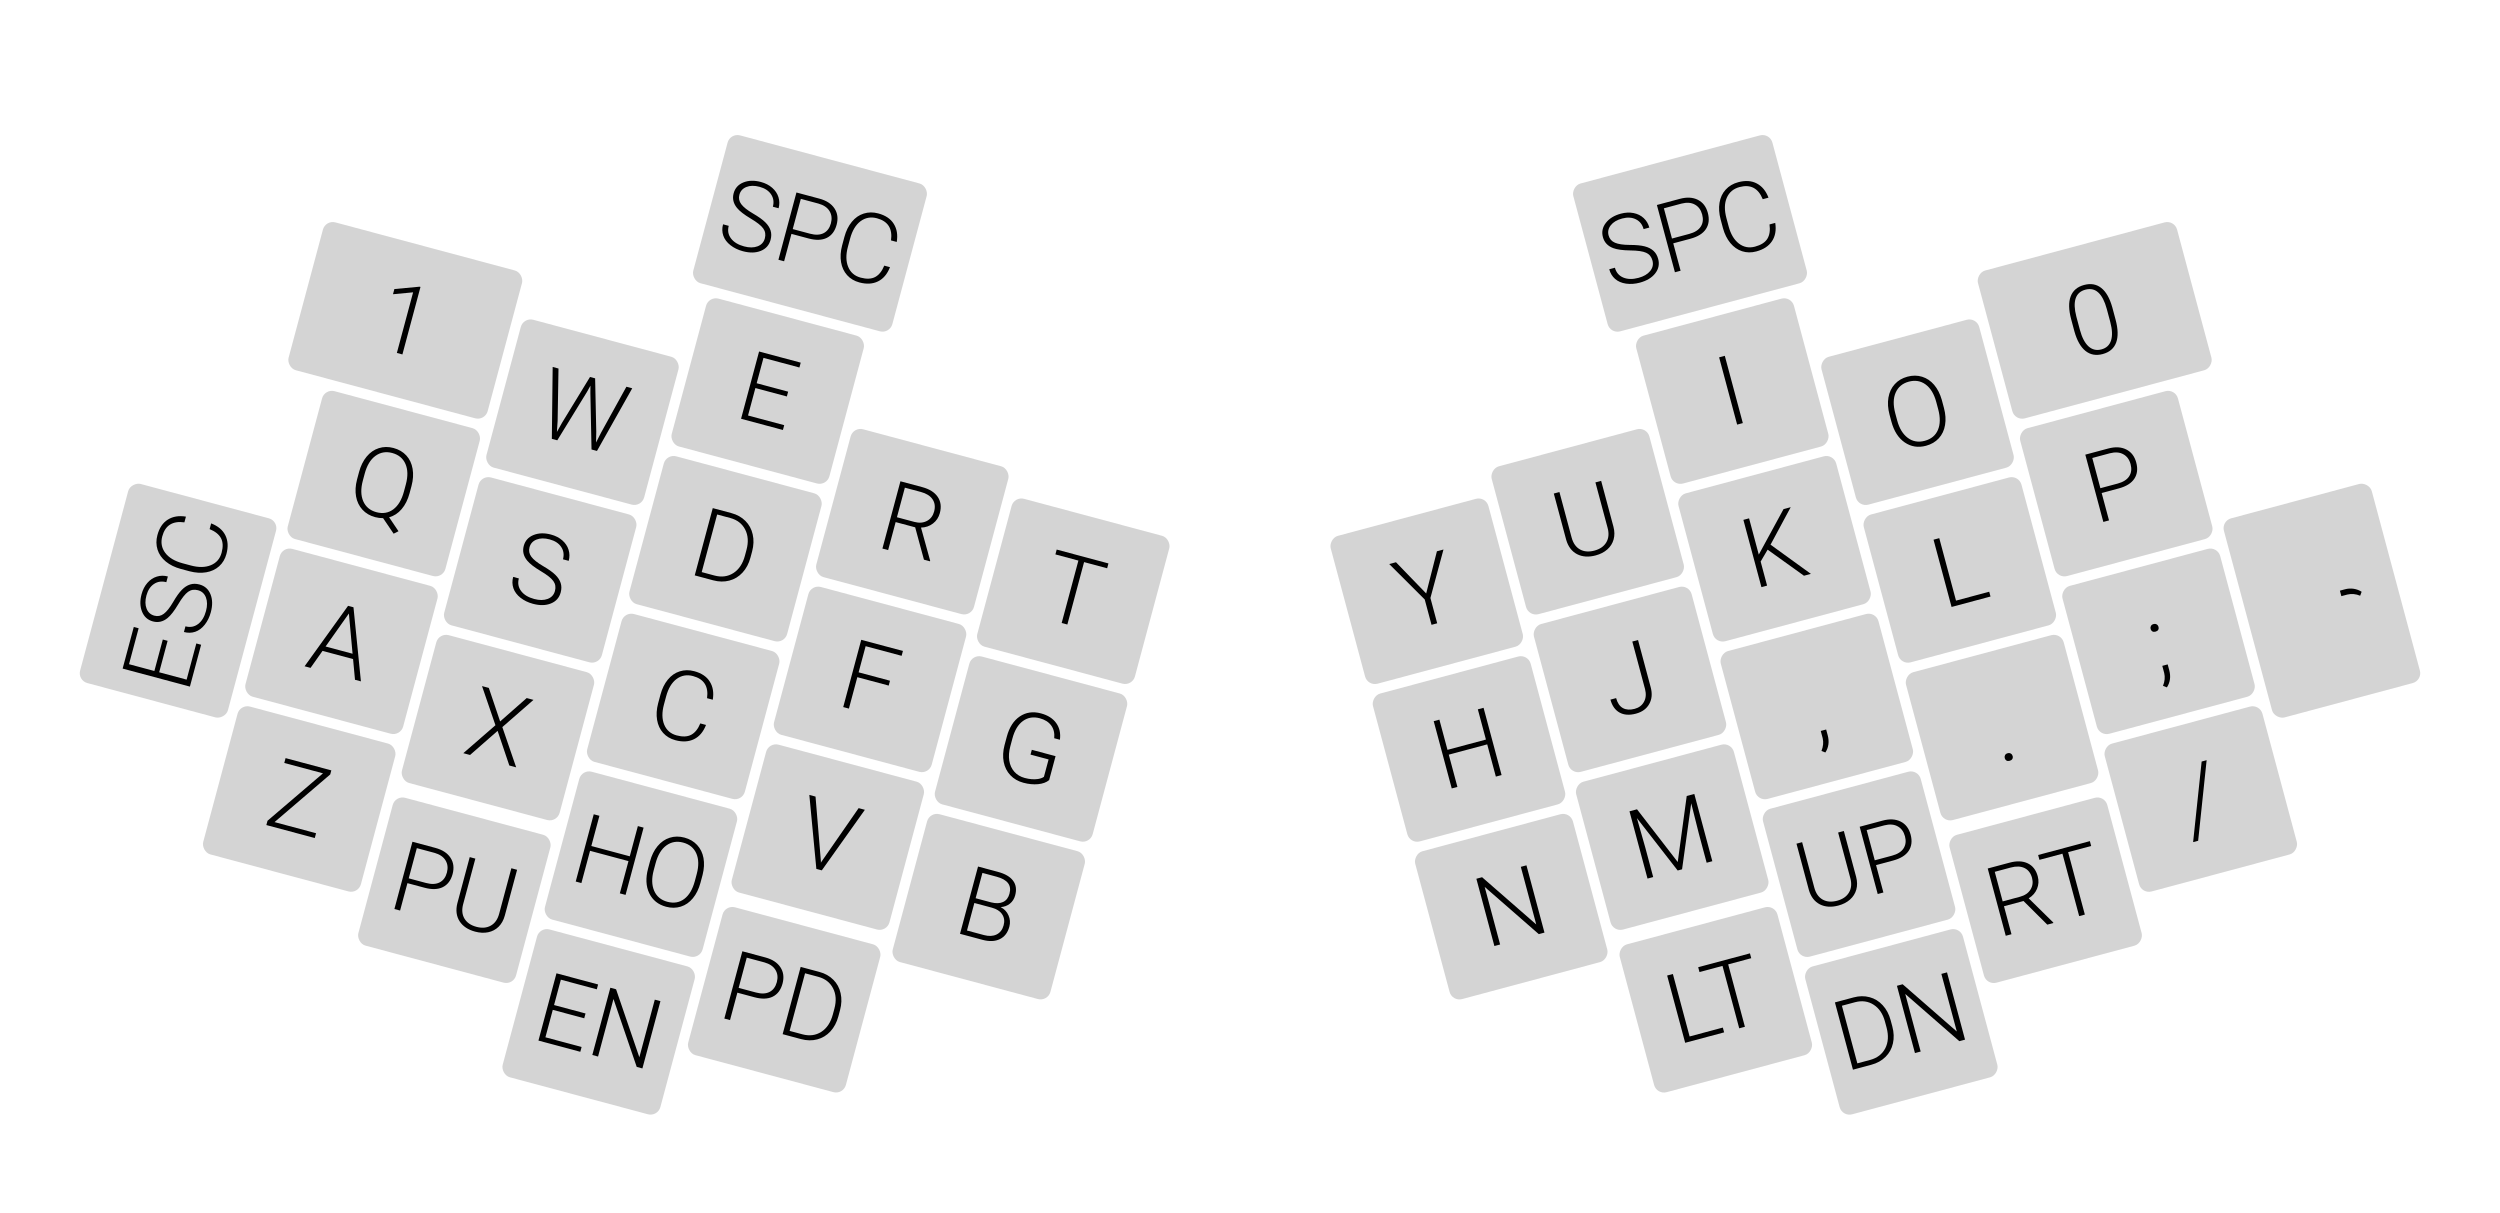 <svg width="2450" height="1189" viewBox="0 0 2450 1189" fill="none" xmlns="http://www.w3.org/2000/svg">
<g id="keymap">
<rect width="2450" height="1189" fill="white"/>
<g id="hand">
<g id="Q" clip-path="url(#clip0)">
<rect id="keycap" x="318.206" y="380.779" width="160" height="150" rx="10" transform="rotate(15 318.206 380.779)" fill="#D4D4D4"/>
<path id="label" d="M401.376 483.379C399.693 489.658 397.109 494.837 393.621 498.917C390.172 502.975 386.075 505.647 381.331 506.931L390.527 520.606L385.757 523.016L375.427 507.776C372.766 507.807 370.153 507.479 367.587 506.791C362.576 505.449 358.44 503.014 355.179 499.487C351.949 495.969 349.868 491.658 348.938 486.556C348.017 481.424 348.337 475.881 349.9 469.926L351.878 462.546C353.488 456.539 355.968 451.51 359.318 447.457C362.707 443.383 366.68 440.63 371.237 439.198C375.802 437.736 380.605 437.681 385.646 439.031C390.777 440.406 394.958 442.853 398.189 446.372C401.42 449.89 403.473 454.242 404.348 459.426C405.254 464.619 404.898 470.234 403.28 476.271L401.376 483.379ZM397.723 474.733C399.851 466.794 399.721 460.095 397.334 454.635C394.947 449.175 390.614 445.604 384.336 443.921C378.238 442.288 372.757 443.245 367.891 446.794C363.064 450.321 359.566 456.13 357.399 464.219L355.555 471.102C353.46 478.92 353.594 485.604 355.956 491.154C358.357 496.683 362.667 500.28 368.885 501.947C375.163 503.629 380.686 502.698 385.453 499.155C390.22 495.612 393.683 489.811 395.843 481.751L397.723 474.733Z" fill="black"/>
</g>
<g id="W" clip-path="url(#clip1)">
<rect id="keycap_2" x="512.954" y="310.799" width="160" height="150" rx="10" transform="rotate(15 512.954 310.799)" fill="#D4D4D4"/>
<path id="label_2" d="M546.472 412.519L545.768 423.297L550.879 414.185L578.204 369.435L583.23 370.782L584.339 423.15L584.139 433.676L589.079 423.935L613.883 378.996L619.588 380.524L585.035 441.923L579.692 440.492L578.569 384.917L578.641 377.948L575.264 384.031L546.142 431.502L540.799 430.07L541.62 359.633L547.325 361.161L546.472 412.519Z" fill="black"/>
</g>
<g id="E" clip-path="url(#clip2)">
<rect id="keycap_3" x="694.502" y="290.082" width="160" height="150" rx="10" transform="rotate(15 694.502 290.082)" fill="#D4D4D4"/>
<path id="label_3" d="M771.113 388.546L740.278 380.284L733.072 407.179L768.524 416.678L767.263 421.387L726.241 410.396L743.905 344.471L784.701 355.402L783.427 360.156L748.201 350.718L741.54 375.575L772.374 383.837L771.113 388.546Z" fill="black"/>
</g>
<g id="R" clip-path="url(#clip3)">
<rect id="keycap_4" x="836.192" y="418.116" width="160" height="150" rx="10" transform="rotate(15 836.192 418.116)" fill="#D4D4D4"/>
<path id="label_4" d="M896.881 516.779L877.728 511.647L870.376 539.085L864.762 537.581L882.426 471.657L903.843 477.395C910.876 479.28 915.913 482.457 918.953 486.928C921.993 491.398 922.692 496.697 921.05 502.825C919.918 507.051 917.682 510.447 914.341 513.013C911 515.58 907.082 516.924 902.584 517.046L911.556 549.489L911.398 550.077L905.467 548.488L896.881 516.779ZM879.002 506.893L896.072 511.467C900.751 512.72 904.865 512.399 908.414 510.503C911.963 508.607 914.304 505.546 915.436 501.32C916.682 496.672 916.169 492.668 913.898 489.31C911.628 485.952 907.821 483.557 902.478 482.125L886.767 477.915L879.002 506.893Z" fill="black"/>
</g>
<g id="T" clip-path="url(#clip4)">
<rect id="keycap_5" x="993.929" y="486.264" width="160" height="150" rx="10" transform="rotate(15 993.929 486.264)" fill="#D4D4D4"/>
<path id="label_5" d="M1085 556.913L1062.4 550.859L1046.01 612.029L1040.44 610.537L1056.83 549.367L1034.29 543.325L1035.56 538.571L1086.27 552.159L1085 556.913Z" fill="black"/>
</g>
<g id="1">
<rect id="keycap_6" x="319.048" y="215.361" width="202" height="150" rx="10" transform="rotate(15 319.048 215.361)" fill="#D4D4D4"/>
<path id="label_6" d="M394.359 347.35L388.926 345.894L404.843 286.49L385.13 288.341L386.489 283.27L411.179 280.957L412.084 281.199L394.359 347.35Z" fill="black"/>
</g>
<g id="ESC">
<rect id="keycap_7" x="75.918" y="666.817" width="202" height="150" rx="10" transform="rotate(-75 75.918 666.817)" fill="#D4D4D4"/>
<path id="label_7" d="M164.256 627.999L155.995 658.833L182.89 666.039L192.389 630.587L197.098 631.849L186.106 672.87L120.182 655.206L131.113 614.411L135.867 615.684L126.428 650.91L151.286 657.571L159.548 626.737L164.256 627.999ZM194.04 578.424C190.387 577.445 187.161 577.956 184.36 579.955C181.53 581.947 178.25 586.099 174.52 592.411C170.76 598.715 167.328 603.134 164.223 605.666C159.826 609.277 155.032 610.386 149.84 608.995C144.799 607.644 141.263 604.48 139.232 599.504C137.179 594.489 137.017 588.752 138.748 582.292C139.921 577.915 141.814 574.233 144.426 571.245C147.047 568.226 150.121 566.171 153.649 565.078C157.177 563.985 160.797 563.936 164.51 564.931L163.006 570.545C158.508 569.34 154.489 569.913 150.947 572.264C147.375 574.607 144.894 578.374 143.502 583.566C142.152 588.607 142.208 592.925 143.671 596.52C145.104 600.107 147.632 602.386 151.254 603.356C154.604 604.254 157.696 603.643 160.529 601.522C163.362 599.402 166.386 595.602 169.601 590.123C172.786 584.635 175.662 580.601 178.23 578.022C180.768 575.434 183.45 573.694 186.277 572.802C189.105 571.909 192.163 571.904 195.453 572.785C200.645 574.177 204.253 577.375 206.276 582.382C208.307 587.359 208.413 593.243 206.593 600.034C205.347 604.683 203.373 608.732 200.669 612.181C197.974 615.6 194.861 617.92 191.331 619.142C187.809 620.333 184.116 620.411 180.252 619.376L181.744 613.807C186.393 615.052 190.525 614.299 194.142 611.548C197.759 608.797 200.339 604.538 201.884 598.773C203.259 593.641 203.231 589.218 201.8 585.502C200.37 581.786 197.783 579.427 194.04 578.424ZM206.933 512.92C213.673 515.535 218.318 519.448 220.869 524.661C223.427 529.844 223.768 535.936 221.892 542.939C220.581 547.829 218.198 551.833 214.742 554.951C211.294 558.039 207.062 560.011 202.044 560.866C196.997 561.714 191.586 561.38 185.813 559.866L177.255 557.573C171.399 556.003 166.482 553.586 162.505 550.32C158.527 547.054 155.829 543.177 154.411 538.689C152.971 534.162 152.923 529.393 154.265 524.382C156.158 517.319 159.567 512.263 164.492 509.215C169.396 506.129 175.302 505.156 182.211 506.296L180.707 511.91C169.136 510.298 161.907 514.88 159.019 525.656C157.418 531.633 158.374 537 161.887 541.759C165.408 546.488 171.108 549.908 178.986 552.019L187.045 554.178C194.652 556.217 201.18 556.122 206.63 553.894C212.088 551.636 215.606 547.564 217.183 541.677C218.744 535.852 218.532 531.088 216.548 527.385C214.533 523.675 210.827 520.725 205.428 518.534L206.933 512.92Z" fill="black"/>
</g>
<g id=" ">
<rect id="keycap_8" x="715.629" y="130.098" width="202" height="150" rx="10" transform="rotate(15 715.629 130.098)" fill="#D4D4D4"/>
<path id="label_8" d="M749.538 233.621C750.516 229.968 750.006 226.742 748.006 223.941C746.015 221.111 741.863 217.83 735.551 214.101C729.246 210.341 724.828 206.909 722.295 203.804C718.685 199.407 717.576 194.613 718.967 189.421C720.318 184.38 723.481 180.844 728.458 178.813C733.473 176.759 739.21 176.598 745.669 178.329C750.046 179.502 753.729 181.394 756.717 184.007C759.735 186.627 761.791 189.702 762.884 193.23C763.977 196.758 764.026 200.378 763.031 204.091L757.416 202.587C758.622 198.089 758.049 194.069 755.698 190.528C753.355 186.956 749.587 184.474 744.396 183.083C739.355 181.733 735.037 181.789 731.442 183.252C727.855 184.685 725.576 187.213 724.606 190.835C723.708 194.185 724.319 197.277 726.439 200.11C728.56 202.943 732.36 205.967 737.839 209.182C743.327 212.367 747.36 215.243 749.94 217.811C752.528 220.348 754.268 223.031 755.16 225.858C756.053 228.685 756.058 231.744 755.176 235.034C753.785 240.226 750.586 243.834 745.58 245.857C740.603 247.888 734.719 247.994 727.927 246.174C723.279 244.928 719.23 242.954 715.781 240.25C712.362 237.555 710.042 234.442 708.82 230.912C707.629 227.389 707.55 223.697 708.586 219.833L714.155 221.325C712.909 225.974 713.662 230.106 716.414 233.723C719.165 237.339 723.424 239.92 729.189 241.465C734.32 242.84 738.744 242.812 742.46 241.381C746.175 239.95 748.535 237.363 749.538 233.621ZM775.616 229.204L768.422 256.054L762.853 254.561L780.517 188.637L802.975 194.655C809.827 196.491 814.761 199.689 817.777 204.25C820.823 208.819 821.525 214.168 819.883 220.295C818.225 226.483 815.027 230.754 810.287 233.107C805.586 235.439 799.613 235.634 792.369 233.693L775.616 229.204ZM776.878 224.495L793.767 229.02C799.17 230.468 803.634 230.289 807.159 228.484C810.684 226.678 813.061 223.482 814.29 218.893C815.511 214.336 815.063 210.333 812.946 206.886C810.866 203.418 807.239 200.957 802.063 199.506L784.812 194.883L776.878 224.495ZM872.183 261.824C869.568 268.565 865.654 273.21 860.441 275.76C855.259 278.319 849.166 278.66 842.163 276.783C837.273 275.473 833.269 273.09 830.151 269.634C827.063 266.186 825.092 261.953 824.236 256.936C823.389 251.888 823.722 246.478 825.237 240.704L827.53 232.147C829.099 226.291 831.516 221.374 834.782 217.396C838.048 213.418 841.925 210.721 846.414 209.303C850.941 207.863 855.71 207.814 860.72 209.157C867.784 211.049 872.839 214.458 875.887 219.384C878.973 224.287 879.946 230.193 878.807 237.103L873.192 235.598C874.804 224.028 870.223 216.798 859.446 213.911C853.47 212.31 848.102 213.265 843.343 216.778C838.614 220.299 835.195 225.999 833.084 233.878L830.924 241.937C828.886 249.544 828.981 256.072 831.209 261.522C833.467 266.98 837.539 270.497 843.425 272.074C849.251 273.635 854.015 273.424 857.717 271.439C861.427 269.425 864.378 265.718 866.568 260.32L872.183 261.824Z" fill="black"/>
</g>
<g id="A" clip-path="url(#clip5)">
<rect id="keycap_9" x="276.795" y="535.327" width="160" height="150" rx="10" transform="rotate(15 276.795 535.327)" fill="#D4D4D4"/>
<path id="label_9" d="M346.008 645.883L316.08 637.864L304.338 654.517L298.497 652.952L341.11 593.713L346.407 595.132L353.691 667.741L347.895 666.188L346.008 645.883ZM319.074 633.571L345.516 640.656L341.916 601.208L319.074 633.571Z" fill="black"/>
</g>
<g id="S" clip-path="url(#clip6)">
<rect id="keycap_10" x="471.543" y="465.347" width="160" height="150" rx="10" transform="rotate(15 471.543 465.347)" fill="#D4D4D4"/>
<path id="label_10" d="M543.847 579.158C544.826 575.505 544.316 572.279 542.316 569.478C540.325 566.648 536.173 563.368 529.86 559.638C523.556 555.878 519.138 552.446 516.605 549.341C512.995 544.944 511.886 540.15 513.277 534.958C514.627 529.917 517.791 526.381 522.768 524.35C527.782 522.297 533.52 522.135 539.979 523.866C544.356 525.039 548.039 526.932 551.027 529.544C554.045 532.165 556.101 535.239 557.194 538.767C558.286 542.295 558.335 545.915 557.341 549.628L551.726 548.124C552.931 543.626 552.358 539.607 550.007 536.065C547.665 532.493 543.897 530.012 538.705 528.62C533.664 527.27 529.347 527.326 525.752 528.789C522.165 530.222 519.886 532.75 518.915 536.372C518.018 539.723 518.629 542.814 520.749 545.647C522.87 548.48 526.669 551.504 532.149 554.719C537.637 557.904 541.67 560.781 544.25 563.348C546.838 565.886 548.578 568.568 549.47 571.395C550.362 574.223 550.368 577.281 549.486 580.572C548.095 585.763 544.896 589.371 539.889 591.394C534.913 593.425 529.029 593.531 522.237 591.711C517.589 590.465 513.54 588.491 510.091 585.787C506.672 583.092 504.352 579.979 503.13 576.449C501.938 572.927 501.86 569.234 502.896 565.37L508.465 566.862C507.219 571.511 507.972 575.643 510.724 579.26C513.475 582.877 517.733 585.457 523.499 587.002C528.63 588.377 533.054 588.349 536.77 586.918C540.485 585.488 542.845 582.901 543.847 579.158Z" fill="black"/>
</g>
<g id="D" clip-path="url(#clip7)">
<rect id="keycap_11" x="653.091" y="444.63" width="160" height="150" rx="10" transform="rotate(15 653.091 444.63)" fill="#D4D4D4"/>
<path id="label_11" d="M680.845 563.876L698.51 497.952L716.938 502.889C722.341 504.337 726.854 506.873 730.477 510.497C734.108 514.09 736.502 518.501 737.657 523.728C738.842 528.963 738.65 534.508 737.081 540.364L735.456 546.432C733.878 552.318 731.287 557.22 727.681 561.139C724.075 565.058 719.767 567.673 714.757 568.983C709.777 570.302 704.48 570.209 698.866 568.705L680.845 563.876ZM702.805 504.198L687.676 560.66L700.173 564.008C707.116 565.868 713.299 565.066 718.725 561.603C724.158 558.108 727.926 552.437 730.029 544.589L731.582 538.794C733.612 531.217 733.17 524.596 730.256 518.93C727.342 513.264 722.508 509.51 715.755 507.668L702.805 504.198Z" fill="black"/>
</g>
<g id="F" clip-path="url(#clip8)">
<rect id="keycap_12" x="794.781" y="572.664" width="160" height="150" rx="10" transform="rotate(15 794.781 572.664)" fill="#D4D4D4"/>
<path id="label_12" d="M870.917 671.875L840.173 663.637L831.923 694.426L826.354 692.934L844.018 627.009L884.859 637.953L883.585 642.707L848.314 633.256L841.447 658.883L872.191 667.121L870.917 671.875Z" fill="black"/>
</g>
<g id="G" clip-path="url(#clip9)">
<rect id="keycap_13" x="952.518" y="640.812" width="160" height="150" rx="10" transform="rotate(15 952.518 640.812)" fill="#D4D4D4"/>
<path id="label_13" d="M1028.16 764.495C1025.49 766.724 1021.89 768.054 1017.34 768.486C1012.82 768.925 1008.01 768.462 1002.91 767.095C997.749 765.712 993.492 763.245 990.141 759.694C986.79 756.143 984.619 751.808 983.628 746.69C982.638 741.572 982.912 736.081 984.451 730.217L986.684 721.886C989.134 712.74 993.377 706.144 999.41 702.099C1005.45 698.024 1012.37 697.03 1020.15 699.116C1026.95 700.936 1031.94 704.136 1035.15 708.715C1038.36 713.264 1039.55 718.678 1038.71 724.955L1033.14 723.463C1033.62 718.415 1032.62 714.233 1030.14 710.917C1027.71 707.578 1023.97 705.233 1018.93 703.883C1012.77 702.233 1007.31 703.115 1002.54 706.529C997.777 709.944 994.327 715.635 992.192 723.604L990.105 731.392C988.763 736.403 988.419 741.066 989.074 745.383C989.767 749.678 991.416 753.306 994.019 756.268C996.653 759.239 1000.04 761.278 1004.17 762.386C1008.97 763.672 1013.29 764.021 1017.14 763.434C1019.64 763.036 1021.61 762.319 1023.05 761.282L1027.62 744.258L1009.91 739.514L1011.17 734.805L1034.45 741.041L1028.16 764.495Z" fill="black"/>
</g>
<g id="Z" clip-path="url(#clip10)">
<rect id="keycap_14" x="235.384" y="689.875" width="160" height="150" rx="10" transform="rotate(15 235.384 689.875)" fill="#D4D4D4"/>
<path id="label_14" d="M269.033 805.655L309.738 816.561L308.476 821.27L261.025 808.556L262.154 804.345L316.536 757.868L278.593 747.701L279.867 742.947L324.692 754.958L323.624 758.942L269.033 805.655Z" fill="black"/>
</g>
<g id="X" clip-path="url(#clip11)">
<rect id="keycap_15" x="430.132" y="619.896" width="160" height="150" rx="10" transform="rotate(15 430.132 619.896)" fill="#D4D4D4"/>
<path id="label_15" d="M490.127 707.017L516.165 684.1L522.821 685.883L492.286 712.545L505.835 751.99L499.134 750.194L487.653 716.254L460.648 739.882L454.038 738.111L485.539 710.738L472.381 672.368L479.037 674.152L490.127 707.017Z" fill="black"/>
</g>
<g id="C" clip-path="url(#clip12)">
<rect id="keycap_16" x="611.68" y="599.178" width="160" height="150" rx="10" transform="rotate(15 611.68 599.178)" fill="#D4D4D4"/>
<path id="label_16" d="M691.896 710.449C689.281 717.19 685.367 721.835 680.154 724.385C674.972 726.943 668.879 727.284 661.876 725.408C656.986 724.098 652.982 721.715 649.864 718.259C646.776 714.811 644.804 710.578 643.949 705.561C643.101 700.513 643.435 695.103 644.95 689.329L647.243 680.772C648.812 674.916 651.229 669.999 654.495 666.021C657.761 662.043 661.638 659.345 666.127 657.928C670.654 656.488 675.422 656.439 680.433 657.782C687.497 659.674 692.552 663.083 695.6 668.009C698.686 672.912 699.659 678.818 698.52 685.728L692.905 684.223C694.517 672.652 689.935 665.423 679.159 662.536C673.183 660.934 667.815 661.89 663.056 665.403C658.327 668.924 654.907 674.624 652.796 682.502L650.637 690.562C648.599 698.168 648.694 704.697 650.921 710.146C653.18 715.604 657.252 719.122 663.138 720.699C668.964 722.26 673.728 722.048 677.43 720.064C681.14 718.049 684.091 714.343 686.281 708.945L691.896 710.449Z" fill="black"/>
</g>
<g id="V" clip-path="url(#clip13)">
<rect id="keycap_17" x="753.37" y="727.212" width="160" height="150" rx="10" transform="rotate(15 753.37 727.212)" fill="#D4D4D4"/>
<path id="label_17" d="M804.468 843.979L804.455 845.479L805.238 844.185L841.456 791.967L847.568 793.605L805.364 852.954L800.021 851.522L793.145 779.022L799.212 780.648L804.468 843.979Z" fill="black"/>
</g>
<g id="B" clip-path="url(#clip14)">
<rect id="keycap_18" x="911.107" y="795.36" width="160" height="150" rx="10" transform="rotate(15 911.107 795.36)" fill="#D4D4D4"/>
<path id="label_18" d="M940.808 915.128L958.473 849.204L977.942 854.42C985.006 856.313 989.971 859.213 992.839 863.119C995.715 866.996 996.393 871.771 994.872 877.446C993.958 880.857 992.226 883.58 989.675 885.614C987.162 887.626 984.146 888.742 980.625 888.963C984.232 890.836 986.805 893.547 988.345 897.098C989.915 900.657 990.186 904.353 989.159 908.187C987.598 914.012 984.49 918.065 979.835 920.344C975.219 922.601 969.56 922.832 962.859 921.036L940.808 915.128ZM954.87 884.926L947.639 911.911L964.347 916.388C969.116 917.666 973.213 917.47 976.637 915.799C980.099 914.106 982.409 911.101 983.565 906.785C984.657 902.71 984.175 899.135 982.12 896.061C980.102 892.965 976.739 890.786 972.03 889.524L954.87 884.926ZM956.12 880.262L971.333 884.339C976.006 885.494 979.889 885.369 982.983 883.966C986.115 882.541 988.218 879.821 989.294 875.806C990.426 871.58 989.931 868.115 987.809 865.411C985.725 862.685 982.011 860.606 976.668 859.175L962.768 855.45L956.12 880.262Z" fill="black"/>
</g>
<g id="Home" clip-path="url(#clip15)">
<rect id="keycap_19" x="570.269" y="753.726" width="160" height="150" rx="10" transform="rotate(15 570.269 753.726)" fill="#D4D4D4"/>
<path id="label_19" d="M613.056 877L607.441 875.496L615.909 843.892L578.238 833.798L569.77 865.402L564.201 863.91L581.865 797.985L587.434 799.478L579.5 829.089L617.171 839.183L625.106 809.571L630.72 811.076L613.056 877ZM686.446 865.17C684.821 871.237 682.337 876.282 678.994 880.304C675.682 884.334 671.747 887.065 667.19 888.497C662.633 889.929 657.804 889.961 652.703 888.594C645.005 886.532 639.523 882.119 636.256 875.355C632.997 868.562 632.622 860.486 635.129 851.129L636.949 844.337C638.558 838.33 641.038 833.301 644.389 829.248C647.777 825.174 651.75 822.421 656.307 820.989C660.873 819.527 665.691 819.476 670.762 820.834C675.833 822.193 679.973 824.613 683.181 828.093C686.42 831.581 688.497 835.842 689.413 840.876C690.329 845.91 690.044 851.382 688.557 857.292L686.446 865.17ZM682.794 856.524C684.921 848.585 684.791 841.886 682.404 836.426C680.018 830.966 675.7 827.399 669.452 825.724C663.324 824.083 657.827 825.036 652.962 828.585C648.134 832.112 644.637 837.921 642.469 846.01L640.625 852.892C638.53 860.71 638.679 867.399 641.072 872.958C643.473 878.486 647.783 882.083 654.001 883.75C660.31 885.44 665.832 884.51 670.569 880.958C675.314 877.377 678.766 871.556 680.926 863.497L682.794 856.524Z" fill="black"/>
</g>
<g id="End" clip-path="url(#clip16)">
<rect id="keycap_20" x="528.858" y="908.274" width="160" height="150" rx="10" transform="rotate(15 528.858 908.274)" fill="#D4D4D4"/>
<path id="label_20" d="M572.551 997.918L541.717 989.656L534.511 1016.55L569.963 1026.05L568.701 1030.76L527.68 1019.77L545.344 953.843L586.139 964.775L584.866 969.529L549.639 960.09L542.979 984.947L573.813 993.209L572.551 997.918ZM629.555 1047.07L623.986 1045.57L601.205 979.002L586.088 1035.42L580.474 1033.91L598.138 967.99L603.752 969.494L626.566 1036.12L641.695 979.661L647.219 981.141L629.555 1047.07Z" fill="black"/>
</g>
<g id="PgDn" clip-path="url(#clip17)">
<rect id="keycap_21" x="710.665" y="886.59" width="160" height="150" rx="10" transform="rotate(15 710.665 886.59)" fill="#D4D4D4"/>
<path id="label_21" d="M722.613 972.824L715.418 999.674L709.849 998.181L727.513 932.257L749.971 938.274C756.823 940.11 761.757 943.309 764.773 947.87C767.82 952.439 768.522 957.787 766.88 963.915C765.222 970.103 762.023 974.374 757.284 976.727C752.583 979.059 746.61 979.254 739.365 977.313L722.613 972.824ZM723.874 968.115L740.763 972.64C746.166 974.088 750.63 973.909 754.155 972.104C757.68 970.298 760.057 967.102 761.286 962.513C762.508 957.955 762.06 953.953 759.942 950.506C757.863 947.037 754.235 944.577 749.06 943.126L731.809 938.503L723.874 968.115ZM766.99 1013.49L784.654 947.568L803.082 952.505C808.485 953.953 812.998 956.489 816.621 960.113C820.253 963.706 822.646 968.117 823.801 973.344C824.986 978.579 824.795 984.124 823.226 989.98L821.6 996.048C820.023 1001.93 817.431 1006.84 813.825 1010.76C810.219 1014.67 805.911 1017.29 800.901 1018.6C795.922 1019.92 790.625 1019.83 785.01 1018.32L766.99 1013.49ZM788.949 953.814L773.821 1010.28L786.317 1013.62C793.26 1015.48 799.444 1014.68 804.869 1011.22C810.302 1007.72 814.07 1002.05 816.173 994.205L817.726 988.41C819.756 980.833 819.314 974.212 816.4 968.546C813.486 962.88 808.652 959.126 801.899 957.284L788.949 953.814Z" fill="black"/>
</g>
<g id="PgUp" clip-path="url(#clip18)">
<rect id="keycap_22" x="387.427" y="779.273" width="160" height="150" rx="10" transform="rotate(15 387.427 779.273)" fill="#D4D4D4"/>
<path id="label_22" d="M399.284 865.483L392.089 892.332L386.52 890.84L404.185 824.916L426.642 830.933C433.494 832.769 438.429 835.968 441.445 840.529C444.491 845.098 445.193 850.446 443.551 856.574C441.893 862.762 438.694 867.032 433.955 869.386C429.254 871.717 423.281 871.913 416.037 869.971L399.284 865.483ZM400.546 860.774L417.434 865.299C422.837 866.747 427.301 866.568 430.826 864.762C434.351 862.957 436.728 859.76 437.958 855.172C439.179 850.614 438.731 846.612 436.613 843.165C434.534 839.696 430.906 837.236 425.731 835.784L408.48 831.162L400.546 860.774ZM506.739 852.395L494.679 897.401C493.46 901.83 491.444 905.431 488.631 908.203C485.817 910.976 482.406 912.78 478.397 913.614C474.427 914.427 470.162 914.222 465.604 913.001C458.662 911.141 453.598 907.762 450.413 902.865C447.267 897.945 446.516 892.115 448.161 885.373L460.329 839.959L465.853 841.44L453.903 886.038C452.415 891.592 452.843 896.333 455.187 900.261C457.54 904.159 461.433 906.836 466.866 908.292C472.299 909.748 476.998 909.357 480.962 907.119C484.957 904.89 487.69 901.028 489.162 895.534L501.124 850.89L506.739 852.395Z" fill="black"/>
</g>
</g>
<g id="hand_2">
<g id="P" clip-path="url(#clip19)">
<rect id="keycap_23" width="160" height="150" rx="10" transform="matrix(-0.966 0.259 0.259 0.966 2131.79 380.779)" fill="#D4D4D4"/>
<path id="label_23" d="M2059.64 483.145L2066.84 509.994L2061.27 511.487L2043.6 445.562L2066.06 439.545C2072.91 437.709 2078.78 438.012 2083.68 440.454C2088.6 442.888 2091.88 447.168 2093.52 453.296C2095.18 459.484 2094.55 464.782 2091.62 469.19C2088.71 473.559 2083.64 476.715 2076.39 478.656L2059.64 483.145ZM2058.38 478.436L2075.27 473.911C2080.67 472.463 2084.45 470.076 2086.6 466.75C2088.75 463.424 2089.21 459.467 2087.98 454.879C2086.76 450.321 2084.37 447.079 2080.81 445.152C2077.28 443.188 2072.9 442.871 2067.7 444.202L2050.45 448.824L2058.38 478.436Z" fill="black"/>
</g>
<g id="O" clip-path="url(#clip20)">
<rect id="keycap_24" width="160" height="150" rx="10" transform="matrix(-0.966 0.259 0.259 0.966 1937.05 310.799)" fill="#D4D4D4"/>
<path id="label_24" d="M1905.04 399.69C1906.67 405.757 1907.04 411.368 1906.15 416.522C1905.3 421.669 1903.26 426.001 1900.03 429.519C1896.8 433.038 1892.63 435.481 1887.53 436.848C1879.83 438.91 1872.88 437.829 1866.67 433.606C1860.45 429.351 1856.08 422.546 1853.58 413.188L1851.76 406.397C1850.15 400.39 1849.78 394.794 1850.66 389.61C1851.55 384.387 1853.62 380.016 1856.85 376.498C1860.07 372.949 1864.22 370.495 1869.29 369.136C1874.36 367.778 1879.15 367.803 1883.67 369.213C1888.22 370.614 1892.15 373.266 1895.46 377.167C1898.77 381.068 1901.26 385.95 1902.93 391.812L1905.04 399.69ZM1897.55 394.028C1895.43 386.09 1891.96 380.353 1887.17 376.818C1882.37 373.283 1876.85 372.352 1870.6 374.026C1864.47 375.668 1860.19 379.242 1857.75 384.749C1855.33 390.217 1855.21 396.996 1857.37 405.086L1859.22 411.968C1861.31 419.786 1864.79 425.503 1869.64 429.121C1874.48 432.708 1880.01 433.669 1886.23 432.003C1892.54 430.313 1896.86 426.745 1899.18 421.301C1901.5 415.827 1901.58 409.061 1899.42 401.001L1897.55 394.028Z" fill="black"/>
</g>
<g id="I" clip-path="url(#clip21)">
<rect id="keycap_25" width="160" height="150" rx="10" transform="matrix(-0.966 0.259 0.259 0.966 1755.5 290.082)" fill="#D4D4D4"/>
<path id="label_25" d="M1707.97 414.626L1702.4 416.118L1684.74 350.194L1690.31 348.701L1707.97 414.626Z" fill="black"/>
</g>
<g id="U" clip-path="url(#clip22)">
<rect id="keycap_26" width="160" height="150" rx="10" transform="matrix(-0.966 0.259 0.259 0.966 1613.81 418.116)" fill="#D4D4D4"/>
<path id="label_26" d="M1569.13 471.24L1581.19 516.246C1582.35 520.692 1582.4 524.818 1581.35 528.626C1580.3 532.434 1578.25 535.701 1575.19 538.429C1572.16 541.118 1568.37 543.073 1563.81 544.294C1556.87 546.154 1550.79 545.76 1545.58 543.111C1540.4 540.424 1536.83 535.75 1534.89 529.089L1522.72 483.676L1528.24 482.195L1540.19 526.794C1541.68 532.348 1544.42 536.24 1548.42 538.47C1552.4 540.669 1557.11 541.041 1562.55 539.585C1567.98 538.129 1571.85 535.441 1574.17 531.521C1576.51 527.593 1576.95 522.882 1575.48 517.388L1563.51 472.745L1569.13 471.24Z" fill="black"/>
</g>
<g id="Y" clip-path="url(#clip23)">
<rect id="keycap_27" width="160" height="150" rx="10" transform="matrix(-0.966 0.259 0.259 0.966 1456.07 486.264)" fill="#D4D4D4"/>
<path id="label_27" d="M1397.66 581.598L1408.18 540.249L1414.61 538.526L1401.81 586.02L1408.45 610.832L1402.89 612.324L1396.24 587.512L1361.45 552.769L1368.06 550.998L1397.66 581.598Z" fill="black"/>
</g>
<g id="0">
<rect id="keycap_28" width="202" height="150" rx="10" transform="matrix(-0.966 0.259 0.259 0.966 2130.95 215.361)" fill="#D4D4D4"/>
<path id="label_28" d="M2073.25 313.173C2075.75 322.47 2075.93 329.991 2073.82 335.734C2071.69 341.448 2067.31 345.194 2060.67 346.974C2054.15 348.721 2048.52 347.705 2043.79 343.926C2039.05 340.117 2035.42 333.712 2032.91 324.711L2029.75 312.893C2027.26 303.627 2027.1 296.147 2029.27 290.456C2031.43 284.765 2035.82 281.034 2042.43 279.262C2048.95 277.515 2054.55 278.49 2059.23 282.186C2063.9 285.852 2067.49 292.152 2070.02 301.084L2073.25 313.173ZM2064.65 302.812C2062.63 295.266 2059.87 289.892 2056.36 286.692C2052.88 283.483 2048.65 282.546 2043.66 283.881C2038.77 285.191 2035.6 288.064 2034.13 292.501C2032.67 296.937 2032.89 302.846 2034.81 310.227L2038.28 323.177C2040.29 330.693 2043.1 336.103 2046.7 339.408C2050.34 342.705 2054.58 343.703 2059.44 342.4C2064.27 341.106 2067.4 338.181 2068.83 333.624C2070.3 329.058 2070.04 323.014 2068.05 315.49L2064.65 302.812Z" fill="black"/>
</g>
<g id="&#39;">
<rect id="keycap_29" width="202" height="150" rx="10" transform="matrix(-0.259 -0.966 -0.966 0.259 2374.08 666.817)" fill="#D4D4D4"/>
<path id="label_29" d="M2314.4 579.927L2312.97 583.806C2308.68 582.044 2304.47 581.667 2300.34 582.677L2294.54 584.23L2293.1 578.842L2298.17 577.483C2300.95 576.739 2303.77 576.581 2306.63 577.011C2309.51 577.47 2312.1 578.442 2314.4 579.927Z" fill="black"/>
</g>
<g id=" _2">
<rect id="keycap_30" width="202" height="150" rx="10" transform="matrix(-0.966 0.259 0.259 0.966 1734.37 130.098)" fill="#D4D4D4"/>
<path id="label_30" d="M1619.41 255.337C1618.44 251.685 1616.38 249.146 1613.25 247.72C1610.11 246.265 1604.87 245.5 1597.54 245.426C1590.2 245.322 1584.66 244.559 1580.91 243.136C1575.59 241.134 1572.23 237.536 1570.84 232.344C1569.49 227.304 1570.46 222.659 1573.76 218.412C1577.07 214.126 1581.96 211.118 1588.42 209.387C1592.8 208.215 1596.93 208.012 1600.83 208.781C1604.75 209.541 1608.07 211.176 1610.78 213.685C1613.49 216.193 1615.34 219.304 1616.34 223.017L1610.72 224.522C1609.52 220.024 1607.01 216.829 1603.2 214.938C1599.39 213.016 1594.89 212.75 1589.69 214.142C1584.65 215.492 1580.94 217.7 1578.56 220.765C1576.17 223.799 1575.46 227.127 1576.43 230.749C1577.33 234.1 1579.4 236.472 1582.66 237.865C1585.91 239.258 1590.71 239.977 1597.06 240.022C1603.41 240.036 1608.34 240.511 1611.86 241.444C1615.37 242.348 1618.22 243.801 1620.4 245.803C1622.59 247.806 1624.12 250.452 1625.01 253.742C1626.4 258.934 1625.43 263.658 1622.11 267.913C1618.81 272.16 1613.77 275.194 1606.98 277.014C1602.33 278.259 1597.83 278.574 1593.5 277.957C1589.19 277.332 1585.62 275.796 1582.8 273.35C1580.01 270.895 1578.09 267.736 1577.06 263.873L1582.62 262.38C1583.87 267.029 1586.59 270.231 1590.78 271.988C1594.97 273.744 1599.95 273.85 1605.71 272.305C1610.85 270.93 1614.66 268.694 1617.17 265.597C1619.67 262.5 1620.42 259.08 1619.41 255.337ZM1639.79 238.473L1646.99 265.323L1641.42 266.815L1623.75 200.891L1646.21 194.873C1653.06 193.037 1658.93 193.34 1663.83 195.782C1668.75 198.216 1672.03 202.496 1673.67 208.624C1675.33 214.812 1674.7 220.11 1671.77 224.518C1668.86 228.888 1663.79 232.043 1656.54 233.984L1639.79 238.473ZM1638.53 233.764L1655.42 229.239C1660.82 227.791 1664.6 225.404 1666.75 222.078C1668.9 218.752 1669.36 214.795 1668.13 210.207C1666.91 205.649 1664.52 202.407 1660.96 200.481C1657.43 198.516 1653.05 198.199 1647.85 199.53L1630.6 204.152L1638.53 233.764ZM1739.73 218.44C1740.84 225.585 1739.77 231.564 1736.53 236.379C1733.32 241.186 1728.22 244.528 1721.21 246.404C1716.32 247.715 1711.66 247.653 1707.23 246.219C1702.84 244.777 1699.01 242.097 1695.76 238.18C1692.51 234.232 1690.09 229.379 1688.51 223.622L1686.22 215.065C1684.65 209.209 1684.29 203.742 1685.13 198.664C1685.97 193.586 1687.97 189.311 1691.15 185.839C1694.35 182.329 1698.46 179.902 1703.47 178.56C1710.53 176.667 1716.62 177.091 1721.72 179.833C1726.84 182.536 1730.64 187.165 1733.11 193.718L1727.49 195.223C1723.1 184.396 1715.52 180.426 1704.74 183.314C1698.77 184.915 1694.6 188.427 1692.23 193.849C1689.9 199.262 1689.79 205.908 1691.9 213.787L1694.06 221.846C1696.09 229.453 1699.44 235.059 1704.09 238.665C1708.78 242.262 1714.06 243.273 1719.95 241.695C1725.78 240.134 1729.8 237.569 1732.01 233.999C1734.22 230.4 1734.92 225.715 1734.12 219.944L1739.73 218.44Z" fill="black"/>
</g>
<g id=";" clip-path="url(#clip24)">
<rect id="keycap_31" width="160" height="150" rx="10" transform="matrix(-0.966 0.259 0.259 0.966 2173.21 535.327)" fill="#D4D4D4"/>
<path id="label_31" d="M2107.62 616.426C2107.33 615.369 2107.43 614.39 2107.9 613.487C2108.39 612.547 2109.24 611.915 2110.45 611.591C2111.65 611.268 2112.7 611.39 2113.6 611.959C2114.49 612.497 2115.08 613.295 2115.36 614.351C2115.64 615.408 2115.53 616.376 2115.02 617.256C2114.5 618.106 2113.64 618.693 2112.44 619.017C2111.23 619.34 2110.19 619.263 2109.32 618.785C2108.47 618.269 2107.9 617.482 2107.62 616.426ZM2123.58 673.635L2119.73 672.142C2121.49 667.723 2121.89 663.525 2120.92 659.546L2119.04 652.528L2124.33 651.109L2125.85 656.768C2127.53 663.047 2126.77 668.669 2123.58 673.635Z" fill="black"/>
</g>
<g id="L" clip-path="url(#clip25)">
<rect id="keycap_32" width="160" height="150" rx="10" transform="matrix(-0.966 0.259 0.259 0.966 1978.46 465.347)" fill="#D4D4D4"/>
<path id="label_32" d="M1916.89 588.608L1949.44 579.885L1950.7 584.594L1912.53 594.821L1894.87 528.897L1900.48 527.392L1916.89 588.608Z" fill="black"/>
</g>
<g id="K" clip-path="url(#clip26)">
<rect id="keycap_33" width="160" height="150" rx="10" transform="matrix(-0.966 0.259 0.259 0.966 1796.91 444.63)" fill="#D4D4D4"/>
<path id="label_33" d="M1732.27 538.674L1725.43 550.308L1731.75 573.897L1726.19 575.39L1708.52 509.465L1714.09 507.973L1723.61 543.516L1747.87 498.922L1754.89 497.042L1735.13 533.783L1774.68 562.396L1767.89 564.216L1732.27 538.674Z" fill="black"/>
</g>
<g id="J" clip-path="url(#clip27)">
<rect id="keycap_34" width="160" height="150" rx="10" transform="matrix(-0.966 0.259 0.259 0.966 1655.22 572.664)" fill="#D4D4D4"/>
<path id="label_34" d="M1599.66 628.704L1605.27 627.2L1617.68 673.519C1619.36 679.767 1618.88 685.233 1616.25 689.916C1613.66 694.592 1609.32 697.742 1603.26 699.368C1596.86 701.082 1591.49 700.725 1587.15 698.297C1582.81 695.868 1579.84 691.651 1578.23 685.644L1583.8 684.152C1585.07 688.921 1587.29 692.177 1590.44 693.921C1593.59 695.634 1597.44 695.88 1602 694.659C1606.19 693.535 1609.23 691.232 1611.11 687.751C1613.02 684.263 1613.37 680.125 1612.15 675.34L1599.66 628.704Z" fill="black"/>
</g>
<g id="H" clip-path="url(#clip28)">
<rect id="keycap_35" width="160" height="150" rx="10" transform="matrix(-0.966 0.259 0.259 0.966 1497.48 640.812)" fill="#D4D4D4"/>
<path id="label_35" d="M1471.55 759.569L1465.94 761.073L1457.47 729.469L1419.8 739.563L1428.27 771.167L1422.7 772.66L1405.03 706.735L1410.6 705.243L1418.54 734.854L1456.21 724.761L1448.27 695.149L1453.89 693.644L1471.55 759.569Z" fill="black"/>
</g>
<g id="/" clip-path="url(#clip29)">
<rect id="keycap_36" width="160" height="150" rx="10" transform="matrix(-0.966 0.259 0.259 0.966 2214.62 689.875)" fill="#D4D4D4"/>
<path id="label_36" d="M2154.19 823.941L2149.26 825.264L2157.61 746.303L2162.5 744.993L2154.19 823.941Z" fill="black"/>
</g>
<g id="." clip-path="url(#clip30)">
<rect id="keycap_37" width="160" height="150" rx="10" transform="matrix(-0.966 0.259 0.259 0.966 2019.87 619.896)" fill="#D4D4D4"/>
<path id="label_37" d="M1964.66 743.004C1964.38 741.947 1964.47 740.968 1964.94 740.065C1965.43 739.125 1966.28 738.492 1967.49 738.169C1968.7 737.845 1969.75 737.968 1970.65 738.537C1971.54 739.075 1972.12 739.872 1972.4 740.929C1972.69 741.985 1972.58 742.954 1972.07 743.834C1971.55 744.684 1970.69 745.271 1969.48 745.595C1968.27 745.918 1967.23 745.841 1966.36 745.363C1965.51 744.846 1964.95 744.06 1964.66 743.004Z" fill="black"/>
</g>
<g id="," clip-path="url(#clip31)">
<rect id="keycap_38" width="160" height="150" rx="10" transform="matrix(-0.966 0.259 0.259 0.966 1838.32 599.178)" fill="#D4D4D4"/>
<path id="label_38" d="M1788.87 737.437L1785.03 735.944C1786.79 731.525 1787.18 727.326 1786.21 723.348L1784.33 716.33L1789.63 714.91L1791.15 720.57C1792.83 726.849 1792.07 732.471 1788.87 737.437Z" fill="black"/>
</g>
<g id="M" clip-path="url(#clip32)">
<rect id="keycap_39" width="160" height="150" rx="10" transform="matrix(-0.966 0.259 0.259 0.966 1696.63 727.212)" fill="#D4D4D4"/>
<path id="label_39" d="M1604.27 793.111L1644.18 844.778L1652.99 780.057L1660.42 778.068L1678.08 843.992L1672.51 845.484L1664.82 816.778L1657.39 787.226L1648.42 851.939L1644.12 853.091L1604.16 801.732L1612.39 830.634L1620.13 859.521L1614.56 861.013L1596.89 795.089L1604.27 793.111Z" fill="black"/>
</g>
<g id="N" clip-path="url(#clip33)">
<rect id="keycap_40" width="160" height="150" rx="10" transform="matrix(-0.966 0.259 0.259 0.966 1538.89 795.36)" fill="#D4D4D4"/>
<path id="label_40" d="M1513.58 913.951L1508.01 915.443L1455 869.182L1470.12 925.598L1464.5 927.102L1446.84 861.178L1452.45 859.674L1505.52 905.968L1490.4 849.507L1495.92 848.027L1513.58 913.951Z" fill="black"/>
</g>
<g id="UP" clip-path="url(#clip34)">
<rect id="keycap_41" width="160" height="150" rx="10" transform="matrix(-0.966 0.259 0.259 0.966 1879.73 753.726)" fill="#D4D4D4"/>
<path id="label_41" d="M1806.96 814.376L1819.02 859.382C1820.18 863.827 1820.24 867.954 1819.19 871.761C1818.14 875.569 1816.08 878.837 1813.03 881.564C1810 884.253 1806.2 886.208 1801.64 887.429C1794.7 889.29 1788.63 888.895 1783.42 886.246C1778.24 883.559 1774.67 878.885 1772.72 872.225L1760.55 826.811L1766.08 825.331L1778.03 869.93C1779.52 875.484 1782.26 879.375 1786.25 881.605C1790.24 883.805 1794.95 884.176 1800.38 882.721C1805.82 881.265 1809.69 878.577 1812 874.657C1814.35 870.729 1814.78 866.018 1813.31 860.524L1801.35 815.88L1806.96 814.376ZM1838.53 847.797L1845.73 874.646L1840.16 876.139L1822.49 810.214L1844.95 804.197C1851.8 802.361 1857.68 802.664 1862.57 805.106C1867.49 807.54 1870.77 811.82 1872.42 817.948C1874.07 824.136 1873.44 829.434 1870.51 833.842C1867.61 838.211 1862.53 841.367 1855.29 843.308L1838.53 847.797ZM1837.27 843.088L1854.16 838.563C1859.56 837.115 1863.34 834.728 1865.49 831.402C1867.64 828.076 1868.1 824.119 1866.87 819.531C1865.65 814.973 1863.26 811.731 1859.7 809.804C1856.17 807.84 1851.8 807.523 1846.59 808.854L1829.34 813.476L1837.27 843.088Z" fill="black"/>
</g>
<g id="DOWN" clip-path="url(#clip35)">
<rect id="keycap_42" width="160" height="150" rx="10" transform="matrix(-0.966 0.259 0.259 0.966 1921.14 908.274)" fill="#D4D4D4"/>
<path id="label_42" d="M1815.89 1048.29L1798.22 982.362L1816.65 977.424C1822.05 975.977 1827.23 975.916 1832.18 977.243C1837.12 978.539 1841.4 981.162 1845.01 985.111C1848.66 989.052 1851.26 993.951 1852.83 999.807L1854.46 1005.87C1856.04 1011.76 1856.24 1017.3 1855.08 1022.5C1853.92 1027.7 1851.49 1032.11 1847.81 1035.75C1844.16 1039.39 1839.52 1041.95 1833.91 1043.46L1815.89 1048.29ZM1805.07 985.624L1820.19 1042.09L1832.69 1038.74C1839.63 1036.88 1844.59 1033.09 1847.55 1027.38C1850.51 1021.64 1850.94 1014.84 1848.84 1006.99L1847.28 1001.2C1845.25 993.62 1841.56 988.107 1836.2 984.657C1830.85 981.207 1824.78 980.373 1818.01 982.154L1805.07 985.624ZM1925.73 1018.85L1920.16 1020.35L1867.15 974.085L1882.26 1030.5L1876.65 1032.01L1858.99 966.081L1864.6 964.576L1917.67 1010.87L1902.54 954.41L1908.07 952.93L1925.73 1018.85Z" fill="black"/>
</g>
<g id="LEFT" clip-path="url(#clip36)">
<rect id="keycap_43" width="160" height="150" rx="10" transform="matrix(-0.966 0.259 0.259 0.966 1739.33 886.59)" fill="#D4D4D4"/>
<path id="label_43" d="M1655.82 1015.73L1688.37 1007.01L1689.64 1011.72L1651.47 1021.94L1633.8 956.02L1639.42 954.516L1655.82 1015.73ZM1716.21 939.033L1693.62 945.087L1710.01 1006.26L1704.44 1007.75L1688.05 946.579L1665.5 952.621L1664.23 947.867L1714.94 934.279L1716.21 939.033Z" fill="black"/>
</g>
<g id="RIGHT" clip-path="url(#clip37)">
<rect id="keycap_44" width="160" height="150" rx="10" transform="matrix(-0.966 0.259 0.259 0.966 2062.57 779.273)" fill="#D4D4D4"/>
<path id="label_44" d="M1983.05 882.983L1963.9 888.115L1971.25 915.553L1965.63 917.058L1947.97 851.133L1969.39 845.395C1976.42 843.51 1982.37 843.744 1987.24 846.095C1992.11 848.446 1995.36 852.686 1997 858.813C1998.14 863.039 1997.9 867.099 1996.29 870.992C1994.68 874.885 1991.96 878.008 1988.12 880.362L2012.11 903.973L2012.27 904.562L2006.34 906.151L1983.05 882.983ZM1962.62 883.361L1979.69 878.787C1984.37 877.533 1987.77 875.198 1989.9 871.782C1992.02 868.365 1992.52 864.544 1991.39 860.318C1990.14 855.669 1987.7 852.459 1984.05 850.685C1980.41 848.912 1975.91 848.742 1970.57 850.173L1954.86 854.383L1962.62 883.361ZM2049.35 829.063L2026.76 835.117L2043.15 896.287L2037.58 897.78L2021.19 836.609L1998.64 842.651L1997.37 837.897L2048.08 824.309L2049.35 829.063Z" fill="black"/>
</g>
</g>
</g>
<defs>
<clipPath id="clip0">
<rect width="170" height="160" fill="white" transform="translate(314.671 374.656) rotate(15)"/>
</clipPath>
<clipPath id="clip1">
<rect width="170" height="160" fill="white" transform="translate(509.418 304.676) rotate(15)"/>
</clipPath>
<clipPath id="clip2">
<rect width="170" height="160" fill="white" transform="translate(690.967 283.958) rotate(15)"/>
</clipPath>
<clipPath id="clip3">
<rect width="170" height="160" fill="white" transform="translate(832.657 411.992) rotate(15)"/>
</clipPath>
<clipPath id="clip4">
<rect width="170" height="160" fill="white" transform="translate(990.394 480.14) rotate(15)"/>
</clipPath>
<clipPath id="clip5">
<rect width="170" height="160" fill="white" transform="translate(273.259 529.204) rotate(15)"/>
</clipPath>
<clipPath id="clip6">
<rect width="170" height="160" fill="white" transform="translate(468.008 459.224) rotate(15)"/>
</clipPath>
<clipPath id="clip7">
<rect width="170" height="160" fill="white" transform="translate(649.556 438.506) rotate(15)"/>
</clipPath>
<clipPath id="clip8">
<rect width="170" height="160" fill="white" transform="translate(791.246 566.541) rotate(15)"/>
</clipPath>
<clipPath id="clip9">
<rect width="170" height="160" fill="white" transform="translate(948.983 634.688) rotate(15)"/>
</clipPath>
<clipPath id="clip10">
<rect width="170" height="160" fill="white" transform="translate(231.848 683.752) rotate(15)"/>
</clipPath>
<clipPath id="clip11">
<rect width="170" height="160" fill="white" transform="translate(426.596 613.772) rotate(15)"/>
</clipPath>
<clipPath id="clip12">
<rect width="170" height="160" fill="white" transform="translate(608.145 593.054) rotate(15)"/>
</clipPath>
<clipPath id="clip13">
<rect width="170" height="160" fill="white" transform="translate(749.835 721.089) rotate(15)"/>
</clipPath>
<clipPath id="clip14">
<rect width="170" height="160" fill="white" transform="translate(907.572 789.236) rotate(15)"/>
</clipPath>
<clipPath id="clip15">
<rect width="170" height="160" fill="white" transform="translate(566.734 747.602) rotate(15)"/>
</clipPath>
<clipPath id="clip16">
<rect width="170" height="160" fill="white" transform="translate(525.323 902.15) rotate(15)"/>
</clipPath>
<clipPath id="clip17">
<rect width="170" height="160" fill="white" transform="translate(707.13 880.467) rotate(15)"/>
</clipPath>
<clipPath id="clip18">
<rect width="170" height="160" fill="white" transform="translate(383.891 773.149) rotate(15)"/>
</clipPath>
<clipPath id="clip19">
<rect width="170" height="160" fill="white" transform="matrix(-0.966 0.259 0.259 0.966 2135.33 374.656)"/>
</clipPath>
<clipPath id="clip20">
<rect width="170" height="160" fill="white" transform="matrix(-0.966 0.259 0.259 0.966 1940.58 304.676)"/>
</clipPath>
<clipPath id="clip21">
<rect width="170" height="160" fill="white" transform="matrix(-0.966 0.259 0.259 0.966 1759.03 283.958)"/>
</clipPath>
<clipPath id="clip22">
<rect width="170" height="160" fill="white" transform="matrix(-0.966 0.259 0.259 0.966 1617.34 411.992)"/>
</clipPath>
<clipPath id="clip23">
<rect width="170" height="160" fill="white" transform="matrix(-0.966 0.259 0.259 0.966 1459.61 480.14)"/>
</clipPath>
<clipPath id="clip24">
<rect width="170" height="160" fill="white" transform="matrix(-0.966 0.259 0.259 0.966 2176.74 529.204)"/>
</clipPath>
<clipPath id="clip25">
<rect width="170" height="160" fill="white" transform="matrix(-0.966 0.259 0.259 0.966 1981.99 459.224)"/>
</clipPath>
<clipPath id="clip26">
<rect width="170" height="160" fill="white" transform="matrix(-0.966 0.259 0.259 0.966 1800.44 438.506)"/>
</clipPath>
<clipPath id="clip27">
<rect width="170" height="160" fill="white" transform="matrix(-0.966 0.259 0.259 0.966 1658.75 566.541)"/>
</clipPath>
<clipPath id="clip28">
<rect width="170" height="160" fill="white" transform="matrix(-0.966 0.259 0.259 0.966 1501.02 634.688)"/>
</clipPath>
<clipPath id="clip29">
<rect width="170" height="160" fill="white" transform="matrix(-0.966 0.259 0.259 0.966 2218.15 683.752)"/>
</clipPath>
<clipPath id="clip30">
<rect width="170" height="160" fill="white" transform="matrix(-0.966 0.259 0.259 0.966 2023.4 613.772)"/>
</clipPath>
<clipPath id="clip31">
<rect width="170" height="160" fill="white" transform="matrix(-0.966 0.259 0.259 0.966 1841.86 593.054)"/>
</clipPath>
<clipPath id="clip32">
<rect width="170" height="160" fill="white" transform="matrix(-0.966 0.259 0.259 0.966 1700.17 721.089)"/>
</clipPath>
<clipPath id="clip33">
<rect width="170" height="160" fill="white" transform="matrix(-0.966 0.259 0.259 0.966 1542.43 789.236)"/>
</clipPath>
<clipPath id="clip34">
<rect width="170" height="160" fill="white" transform="matrix(-0.966 0.259 0.259 0.966 1883.27 747.602)"/>
</clipPath>
<clipPath id="clip35">
<rect width="170" height="160" fill="white" transform="matrix(-0.966 0.259 0.259 0.966 1924.68 902.15)"/>
</clipPath>
<clipPath id="clip36">
<rect width="170" height="160" fill="white" transform="matrix(-0.966 0.259 0.259 0.966 1742.87 880.467)"/>
</clipPath>
<clipPath id="clip37">
<rect width="170" height="160" fill="white" transform="matrix(-0.966 0.259 0.259 0.966 2066.11 773.149)"/>
</clipPath>
</defs>
</svg>
